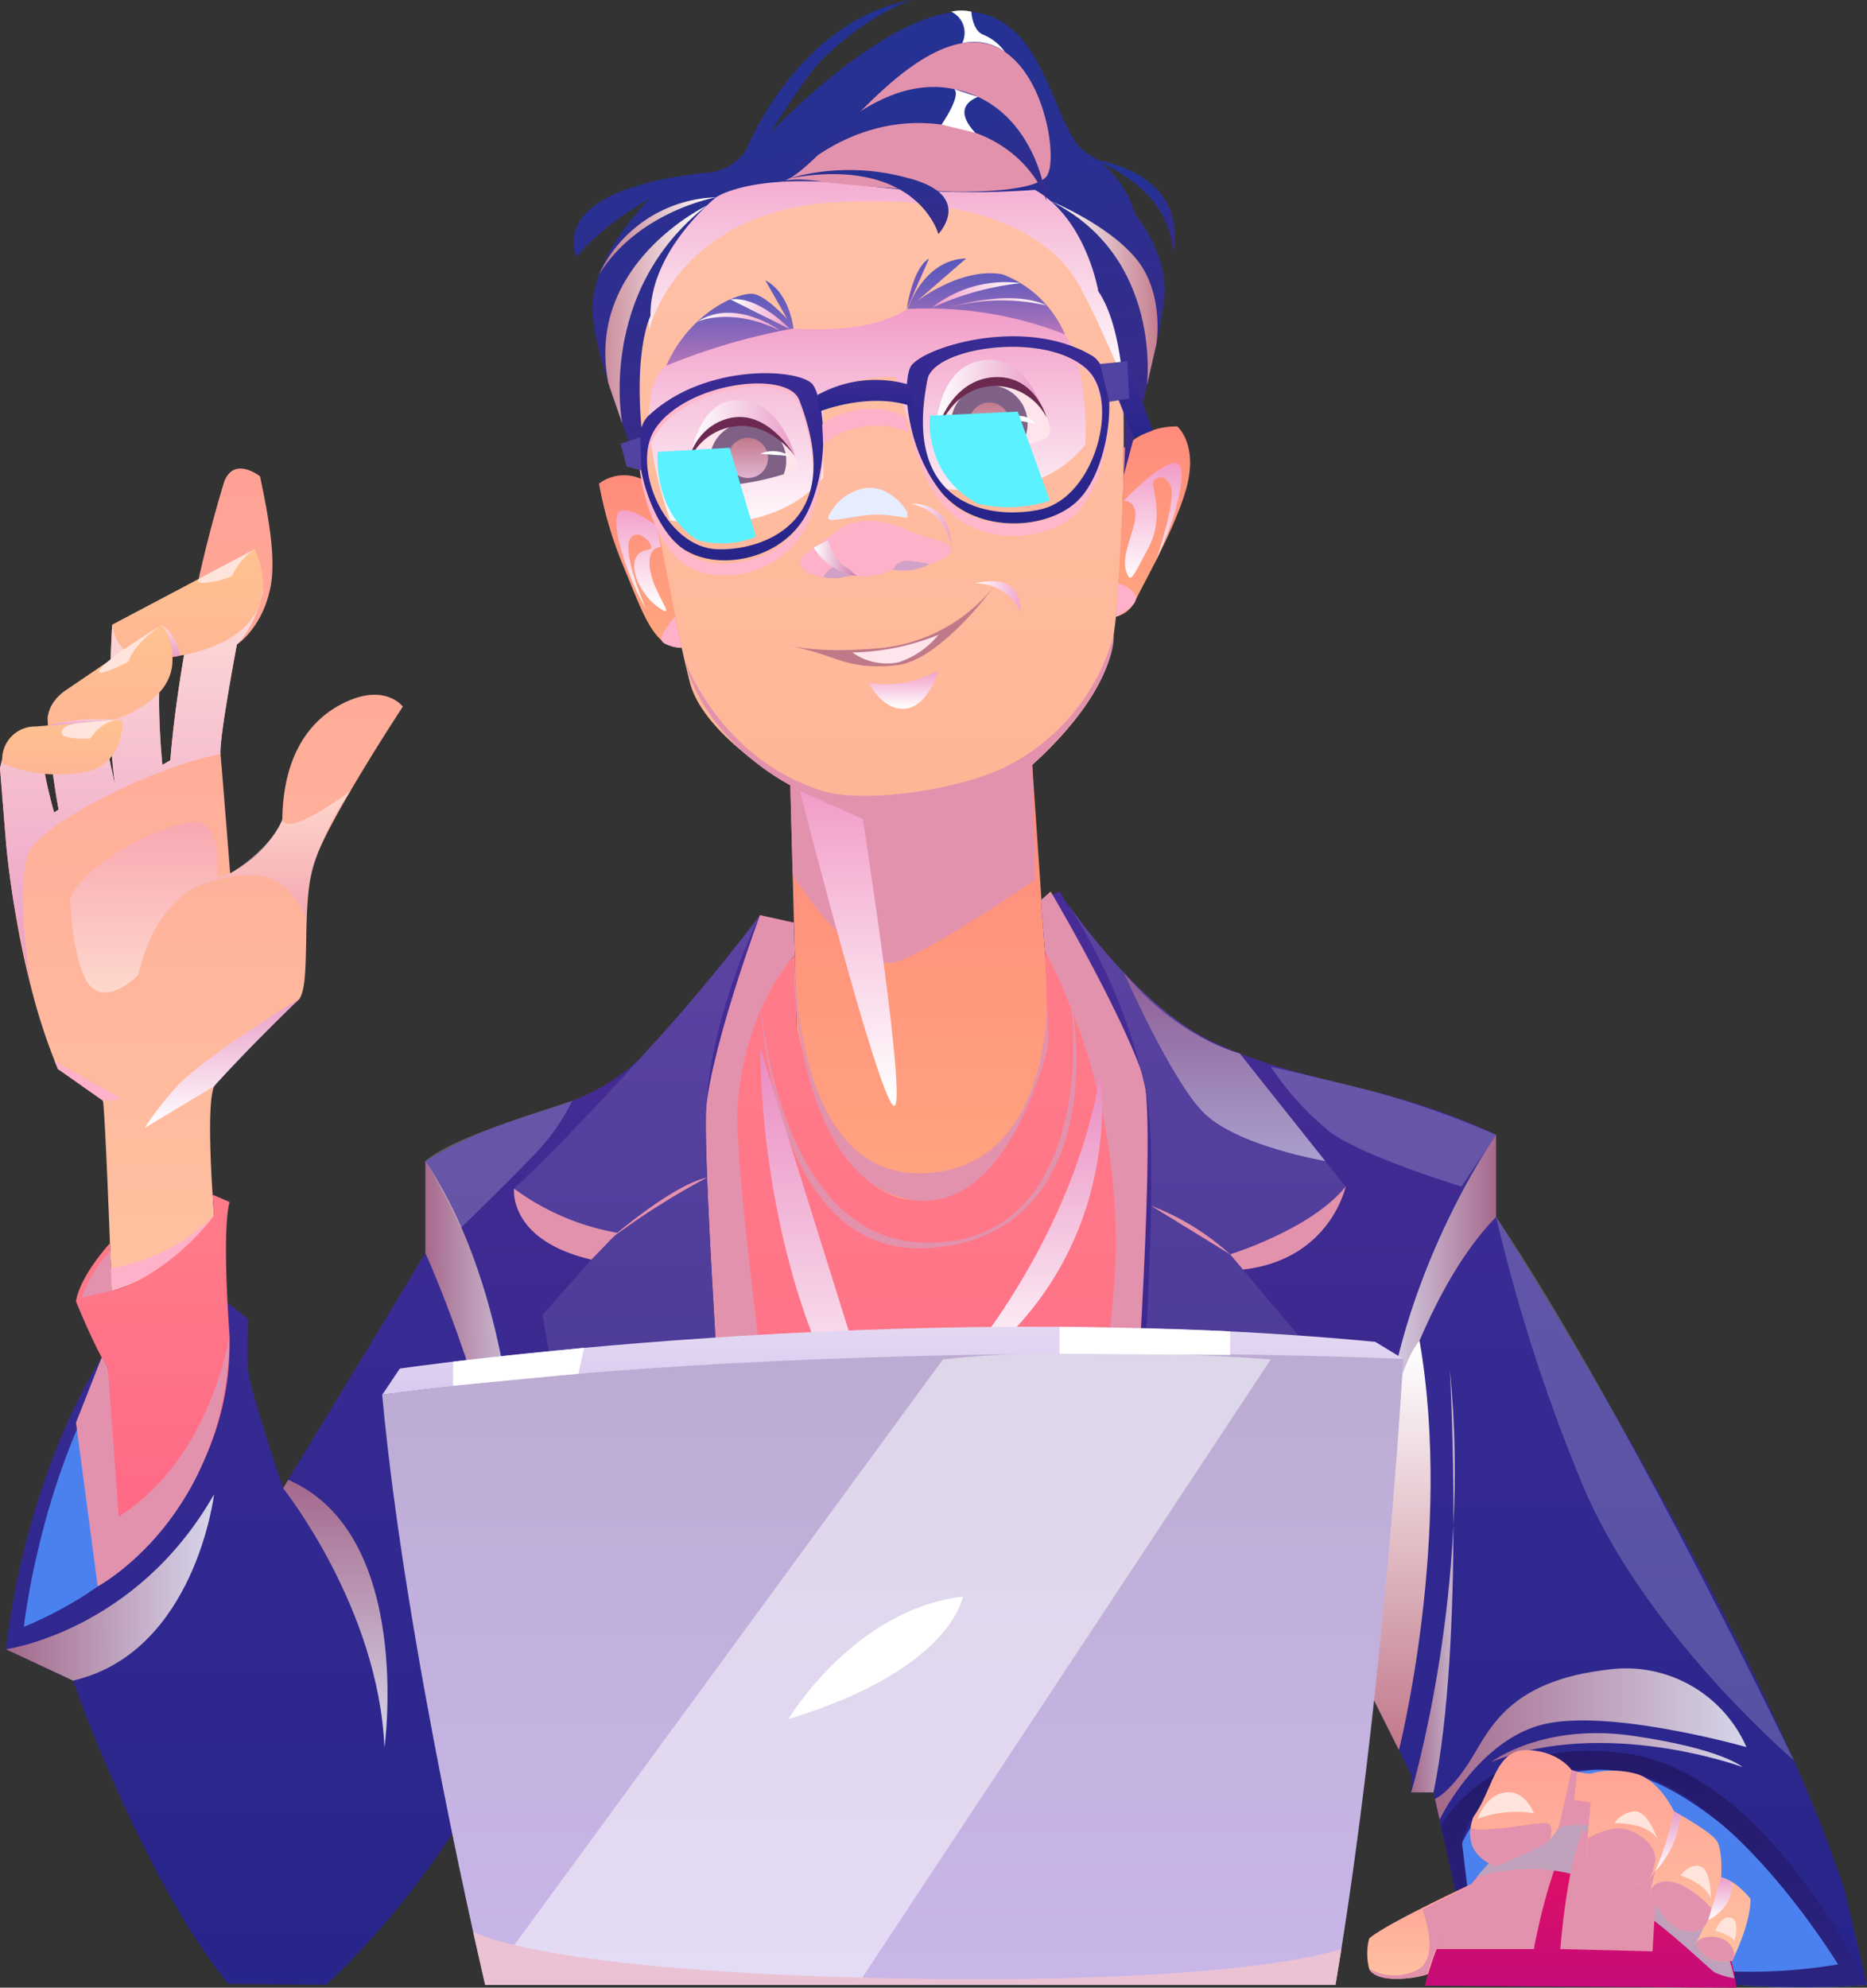 <svg xmlns="http://www.w3.org/2000/svg" xmlns:xlink="http://www.w3.org/1999/xlink" width="237.39" height="252.636" viewBox="0 0 237.39 252.636">
  <rect x="0" y="0" width="237.39" height="252.636" fill="#333333" stroke="none"/>
  <defs>
    <linearGradient id="linear-gradient" x1="0.5" y1="1" x2="0.5" gradientUnits="objectBoundingBox">
      <stop offset="0" stop-color="#ffb595"/>
      <stop offset="0.984" stop-color="#ffc2a9"/>
    </linearGradient>
    <linearGradient id="linear-gradient-2" x1="0.5" y1="1" x2="0.5" gradientUnits="objectBoundingBox">
      <stop offset="0.016" stop-color="#ffa67f"/>
      <stop offset="1" stop-color="#ff8b7c"/>
    </linearGradient>
    <linearGradient id="linear-gradient-3" x1="0.5" y1="1" x2="0.5" gradientUnits="objectBoundingBox">
      <stop offset="0.016" stop-color="#fff"/>
      <stop offset="0.992" stop-color="#f29dc8"/>
    </linearGradient>
    <linearGradient id="linear-gradient-8" x1="0.566" y1="1.028" x2="0.433" y2="0.026" gradientUnits="objectBoundingBox">
      <stop offset="0" stop-color="#3e2987"/>
      <stop offset="0.568" stop-color="#2b2f90"/>
      <stop offset="1" stop-color="#243294"/>
    </linearGradient>
    <linearGradient id="linear-gradient-9" x1="0.5" y1="1" x2="0.5" gradientUnits="objectBoundingBox">
      <stop offset="0" stop-color="#ff6686"/>
      <stop offset="1" stop-color="#ff7c89"/>
    </linearGradient>
    <linearGradient id="linear-gradient-10" x1="0.5" y1="1" x2="0.5" gradientUnits="objectBoundingBox">
      <stop offset="0" stop-color="#2b2583"/>
      <stop offset="1" stop-color="#482c97"/>
    </linearGradient>
    <linearGradient id="linear-gradient-11" x1="0.5" y1="1" x2="0.5" gradientUnits="objectBoundingBox">
      <stop offset="0" stop-color="#26258a"/>
      <stop offset="1" stop-color="#3c2c95"/>
    </linearGradient>
    <linearGradient id="linear-gradient-12" x1="0.5" y1="1" x2="0.5" gradientUnits="objectBoundingBox">
      <stop offset="0.016" stop-color="#ffc2a0"/>
      <stop offset="1" stop-color="#ffa195"/>
    </linearGradient>
    <linearGradient id="linear-gradient-15" y1="0.5" x2="1" y2="0.5" gradientUnits="objectBoundingBox">
      <stop offset="0" stop-color="#8453b8"/>
      <stop offset="0.231" stop-color="#7654b9"/>
      <stop offset="0.698" stop-color="#6057bc"/>
      <stop offset="1" stop-color="#5958bd"/>
    </linearGradient>
    <linearGradient id="linear-gradient-17" y1="0.5" x2="1" y2="0.5" gradientUnits="objectBoundingBox">
      <stop offset="0.016" stop-color="#fff"/>
      <stop offset="0.992" stop-color="#ea9dc8"/>
    </linearGradient>
    <linearGradient id="linear-gradient-20" x1="0" y1="0.5" x2="1" y2="0.5" xlink:href="#linear-gradient-3"/>
    <linearGradient id="linear-gradient-21" x1="0.5" y1="1" x2="0.5" y2="0" xlink:href="#linear-gradient-3"/>
    <linearGradient id="linear-gradient-22" x1="0.5" y1="1" x2="0.5" gradientUnits="objectBoundingBox">
      <stop offset="0.016" stop-color="#e0b3d1"/>
      <stop offset="0.992" stop-color="#c2798b"/>
    </linearGradient>
    <linearGradient id="linear-gradient-23" x1="0.5" y1="1" x2="0.5" y2="0" xlink:href="#linear-gradient-22"/>
    <linearGradient id="linear-gradient-24" x1="0.5" y1="1" x2="0.5" gradientUnits="objectBoundingBox">
      <stop offset="0" stop-color="#b877b8"/>
      <stop offset="0.234" stop-color="#9a6db9"/>
      <stop offset="0.56" stop-color="#7661bb"/>
      <stop offset="0.828" stop-color="#605abc"/>
      <stop offset="1" stop-color="#5958bd"/>
    </linearGradient>
    <linearGradient id="linear-gradient-25" x1="0.5" y1="1" x2="0.5" y2="0" xlink:href="#linear-gradient-24"/>
    <linearGradient id="linear-gradient-26" y1="0.5" x2="1" y2="0.5" gradientUnits="objectBoundingBox">
      <stop offset="0.016" stop-color="#fff"/>
      <stop offset="0.992" stop-color="#c2798b"/>
    </linearGradient>
    <linearGradient id="linear-gradient-27" y1="0.5" x2="1" y2="0.5" gradientUnits="objectBoundingBox">
      <stop offset="0.008" stop-color="#c2798b"/>
      <stop offset="0.984" stop-color="#fff"/>
    </linearGradient>
    <linearGradient id="linear-gradient-29" x1="0.519" y1="1.171" x2="0.439" y2="0.032" xlink:href="#linear-gradient-8"/>
    <linearGradient id="linear-gradient-30" x1="0.798" y1="1.038" x2="0.635" y2="0.107" xlink:href="#linear-gradient-8"/>
    <linearGradient id="linear-gradient-31" y1="0.5" x2="1" y2="0.5" gradientUnits="objectBoundingBox">
      <stop offset="0.016" stop-color="#fff"/>
      <stop offset="0.992" stop-color="#d172a6"/>
    </linearGradient>
    <linearGradient id="linear-gradient-33" x1="0.486" y1="0.973" x2="0.486" y2="-0.042" xlink:href="#linear-gradient-11"/>
    <linearGradient id="linear-gradient-34" x1="0.5" y1="1" x2="0.5" y2="0" xlink:href="#linear-gradient-11"/>
    <linearGradient id="linear-gradient-36" x1="0.55" y1="1.152" x2="0.471" y2="-0.087" xlink:href="#linear-gradient-8"/>
    <linearGradient id="linear-gradient-38" x1="0.5" y1="1" x2="0.5" gradientUnits="objectBoundingBox">
      <stop offset="0" stop-color="#38328a"/>
      <stop offset="1" stop-color="#5c43a2"/>
    </linearGradient>
    <linearGradient id="linear-gradient-40" x1="0.5" y1="1" x2="0.5" gradientUnits="objectBoundingBox">
      <stop offset="0.016" stop-color="#fff"/>
      <stop offset="0.992" stop-color="#ea8cc1"/>
    </linearGradient>
    <linearGradient id="linear-gradient-42" x1="0.5" y1="1" x2="0.5" gradientUnits="objectBoundingBox">
      <stop offset="0.008" stop-color="#ea9dc8"/>
      <stop offset="0.984" stop-color="#ffdbd6"/>
    </linearGradient>
    <linearGradient id="linear-gradient-43" x1="0.5" y1="1" x2="0.5" gradientUnits="objectBoundingBox">
      <stop offset="0" stop-color="#ffb595"/>
      <stop offset="0.984" stop-color="#ffc290"/>
    </linearGradient>
    <linearGradient id="linear-gradient-46" x1="0.5" y1="1" x2="0.5" y2="0" xlink:href="#linear-gradient-17"/>
    <linearGradient id="linear-gradient-48" x1="0.5" y1="1" x2="0.5" gradientUnits="objectBoundingBox">
      <stop offset="0.008" stop-color="#ea9dc8"/>
      <stop offset="0.984" stop-color="#fff"/>
    </linearGradient>
    <linearGradient id="linear-gradient-50" x1="0.5" y1="1" x2="0.5" y2="0" xlink:href="#linear-gradient-26"/>
    <linearGradient id="linear-gradient-54" x1="0" y1="0.5" x2="1" y2="0.5" xlink:href="#linear-gradient-27"/>
    <linearGradient id="linear-gradient-57" x1="0" y1="0.5" x2="1" y2="0.5" xlink:href="#linear-gradient-27"/>
    <linearGradient id="linear-gradient-58" x1="0.5" y1="1" x2="0.5" y2="0" xlink:href="#linear-gradient-27"/>
    <linearGradient id="linear-gradient-60" x1="0.5" y1="1" x2="0.5" gradientUnits="objectBoundingBox">
      <stop offset="0" stop-color="#2b2583"/>
      <stop offset="1" stop-color="#231868"/>
    </linearGradient>
    <linearGradient id="linear-gradient-62" x1="0.5" y1="1" x2="0.5" gradientUnits="objectBoundingBox">
      <stop offset="0" stop-color="#c50b79"/>
      <stop offset="1" stop-color="#e51160"/>
    </linearGradient>
    <linearGradient id="linear-gradient-64" x1="0.5" y1="1" x2="0.5" gradientUnits="objectBoundingBox">
      <stop offset="0" stop-color="#c9b6e9"/>
      <stop offset="1" stop-color="#bbabd1"/>
    </linearGradient>
    <linearGradient id="linear-gradient-65" x1="0.5" y1="1" x2="0.5" gradientUnits="objectBoundingBox">
      <stop offset="0" stop-color="#d8caef"/>
      <stop offset="1" stop-color="#eadef4"/>
    </linearGradient>
    <linearGradient id="linear-gradient-67" x1="0.5" y1="1" x2="0.5" y2="0" xlink:href="#linear-gradient-17"/>
    <linearGradient id="linear-gradient-71" y1="0.5" x2="1" y2="0.5" gradientUnits="objectBoundingBox">
      <stop offset="0.008" stop-color="#f29dc8"/>
      <stop offset="0.984" stop-color="#fff"/>
    </linearGradient>
    <linearGradient id="linear-gradient-72" x1="0" y1="0.5" x2="1" y2="0.5" xlink:href="#linear-gradient-71"/>
    <linearGradient id="linear-gradient-73" x1="0" y1="0.5" x2="1" y2="0.5" xlink:href="#linear-gradient-3"/>
    <linearGradient id="linear-gradient-74" x1="0" y1="0.5" x2="1" y2="0.5" xlink:href="#linear-gradient-3"/>
    <linearGradient id="linear-gradient-76" x1="0.5" y1="1" x2="0.5" y2="0" xlink:href="#linear-gradient-42"/>
  </defs>
  <g id="Group_2" data-name="Group 2" transform="translate(-28.51 -139.116)">
    <path id="Path_1" data-name="Path 1" d="M42.214,312.93l2.4,28.422s-7.39,6.063-13.074,6.063C31.54,347.415,29.772,335.667,42.214,312.93Z" fill="#4b81ee" style="mix-blend-mode: multiply;isolation: isolate"/>
    <path id="Path_2" data-name="Path 2" d="M265.9,391.389a104.8,104.8,0,0,1-27.6-1.494A100.514,100.514,0,0,1,214,381.33L212.1,369.386s13.922-15.866,30.329-8.593S265.9,391.389,265.9,391.389Z" fill="#4b81ee"/>
    <path id="Path_3" data-name="Path 3" d="M134.8,156.425c-17.324,2.747-25.768,16.963-26.147,24.65s5.558,36.929,7.579,44.792,16.8,16.077,21.979,17.339a22.278,22.278,0,0,0,14.652-1.9c4.295-2.013,14.527-10.769,16.674-18.517s2.779-43.748,0-52.717S149.014,154.172,134.8,156.425Z" fill="url(#linear-gradient)"/>
    <path id="Path_4" data-name="Path 4" d="M129,238.926l.88,33.452s3.815,22.649,15.665,23.4c14.84.947,16.545-25.316,16.545-25.316l-2.329-34.132s-8.612,7.391-16.468,7.383S129,238.926,129,238.926Z" fill="url(#linear-gradient-2)"/>
    <path id="Path_5" data-name="Path 5" d="M111.034,181.075s3.457-15.091,23.731-16.265,28.179,5.57,30.859,10.384,6.054,13.062,6.054,13.062l-.938-23.009-12.77-5.969s-26.783-2.45-36.507,2.319S110.776,172.985,111.034,181.075Z" fill="url(#linear-gradient-3)" style="mix-blend-mode: multiply;isolation: isolate"/>
    <path id="Path_6" data-name="Path 6" d="M171.39,196.079a9.509,9.509,0,0,1,6.8-2.77s2.842,2.337,1.042,8.306c-1.586,5.258-5.59,12.126-6.348,13.831a3.765,3.765,0,0,1-2.482,2.061S171.448,203.238,171.39,196.079Z" fill="url(#linear-gradient-2)"/>
    <path id="Path_7" data-name="Path 7" d="M111.04,200.586a5.277,5.277,0,0,0-6.363,0,50.213,50.213,0,0,0,3.182,10.692c2.5,6.063,3.826,10.222,7.332,10.179Z" fill="url(#linear-gradient-2)"/>
    <path id="Path_8" data-name="Path 8" d="M171.4,202.752s4.126-4.352,6.277-4.785.606,5.714-.711,8.911-1.469,3.5-1.469,3.5,2.653-7.769,1.848-9.521-2.169-.995-2.222-.284,1.417,4.5-.62,8.242-2.274,4.689-2.842,2.747,1.184-5.116,1.231-6.963S171.4,202.752,171.4,202.752Z" fill="url(#linear-gradient-3)" style="mix-blend-mode: multiply;isolation: isolate"/>
    <path id="Path_9" data-name="Path 9" d="M112.121,206.018s-3.458-2.635-4.784-1.94.308,7.168,3.277,12.41c0,0-3.066-7.2-1.975-8.905s3.516,1.259,2.385,1.389c-3.439.4-1.628,5.306,1.1,7.264s-.434-1.516-.939-4.611,1.326-2.968,1.326-2.968Z" fill="url(#linear-gradient-3)" style="mix-blend-mode: multiply;isolation: isolate"/>
    <path id="Path_10" data-name="Path 10" d="M123.355,158.247s6.457-16.445,21.047-19.131c0,0-5.381,1.727-11.342,7.551-2.042,2-6.594,9.329-6.594,9.329s15.253-16.244,25.39-15.392,10.421,15.632,15.063,18.1a12.846,12.846,0,0,1,5.9,7.579s4.042,4.926,3.79,10.1S171.4,199.5,171.4,199.5s1.3-16.673-3.244-23.368c0,0-1.516-9.189-8.053-12.884a109.776,109.776,0,0,1-22.453-.649c-13.642-1.611-18.094,1.6-18.094,1.6s-8.432,6.726-8.337,15.063c0,0-3.181,6.207.128,22.844,0,0-7.612-17-7.486-23.95s7.263-13.768,7.263-13.768-5.908,3.177-9.284,7.39c0,0-4.687-8.682,17.337-10.8A6.75,6.75,0,0,0,123.355,158.247Z" fill="url(#linear-gradient-8)"/>
    <path id="Path_11" data-name="Path 11" d="M129.565,260.511s-10.963,12.44-19.631,17.935a117.756,117.756,0,0,1-15.107,8.242s-1.961,68.5,7.134,104.306h90.253s7.579-85.478,2.842-107.634c0,0-23.8-10.334-33.689-23.445l.436,11.9s-3.916,18.87-16.261,19.8c-11.4.858-15.739-22.063-15.739-22.063Z" fill="url(#linear-gradient-9)"/>
    <path id="Path_12" data-name="Path 12" d="M129.456,256.381l-4.316-.956a83.115,83.115,0,0,1-16.5,19.327c-7.62,6.32-14.194,4.831-26.036,11.936,0,0,12.993,34.712,12.046,65.527,0,0,2.07,20.021,5.291,38.779l96.673-.569s6.274-24.019,6.653-46.973c0,0,5.053-43.62,15.474-60.092-13.832-6.619-24.063-6.24-35.81-11.735s-19.706-19.2-19.706-19.2l-2.368,1.1.511,6.385s8.023,9.067,11.331,17.647c4.042,10.484-7.579,113.432-7.579,113.432l-36.758-.569s-9.663-102.316-8.337-111.979,9.541-17.935,9.541-17.935Z" fill="url(#linear-gradient-10)"/>
    <path id="Path_13" data-name="Path 13" d="M82.6,286.688V298.4L64.508,328.278s-4.263-12.6-4.452-14.969,0-6.537,0-6.537L57.214,304.5l.473,4.263S59.2,334.341,31.54,345.9c0,0,1.958-18.063,10.674-32.969l-.379-1.894s-9.727,14.021-12.569,37.7l8.527,3.979S46.319,377.3,57.5,391.267l12.47.122s18.7-16.4,27.13-41.767C97.1,349.622,101.266,318.615,82.6,286.688Z" fill="url(#linear-gradient-11)"/>
    <path id="Path_14" data-name="Path 14" d="M79.73,228.928s-9.47,14.4-11.24,19.71-.38,15.16-1.9,17.43c0,0-9.72,8.46-10.86,11.12s0,16.42,0,16.42c-3.85,7.29-13.01,9.56-13.01,9.56s-.85-23.58-1.14-24.15-5.7-4.02-5.7-4.02a74.248,74.248,0,0,1-3.34-10.07c-1.05-4.02-1.79-7.9-2.29-11.09v-.01c-.73-4.56-.98-7.69-.98-7.69l-.76-9.38c1.32-6.06,4.86-5.11,4.86-5.11a60.007,60.007,0,0,0,2.02,10.74l.57-.38a93.22,93.22,0,0,1-1.39-11.69c1.77-5.11,6.13-3.72,6.13-3.72,1.07,6.19,2.46,12.44,2.46,12.44-1.2-8.02-.38-20.53-.38-20.53,1.64,3.73,6.38,4.3,6.38,4.3-.95,4.35,0,13.53,0,13.53l1.01-.59c.35-4.43,1.02-9.18,1.8-13.72a167.52,167.52,0,0,1,5.05-21.7c1.27-3.29,4.55-.67,4.55-.67,1.34,6.26,2,10.93,1.3,14.26h0c-1.08,5.11-4.244,7.12-4.244,7.12s-2.27,11.93-2.08,13.92,1.23,15.16,1.23,15.16c5.21-2.84,6.63-6.82,6.63-6.82.1-8.53,3.79-13.17,8.53-15.16S79.73,228.928,79.73,228.928Z" fill="url(#linear-gradient-12)"/>
    <path id="Path_15" data-name="Path 15" d="M115.939,199.864l-.367,1.23s7.553,1.928,14.1-2.4Z" fill="#feb1c8" style="mix-blend-mode: multiply;isolation: isolate"/>
    <path id="Path_16" data-name="Path 16" d="M42.491,297.125s-3.814,4.121-4.319,7.4c0,0,2.463,6.127,4.042,8.4l1.042,26.062s15-10.714,14.431-30.23c0,0-1.01-13.168.016-16.863l-2.162-.931.189,2.636s-6.379,8.053-13.011,9.569Z" fill="url(#linear-gradient-9)"/>
    <path id="Path_17" data-name="Path 17" d="M218.74,283.36v10.434s33.7,52.863,44.354,85.7l2.806,11.89s-19.686-28.816-35.034-27.3S214,374.7,214,374.7l1.137,4.737L214,381.33l-3.221-14.4H207.94v-2.273L202.7,354.209S200.361,306.21,218.74,283.36Z" fill="url(#linear-gradient-11)"/>
    <path id="Path_18" data-name="Path 18" d="M143.8,178.415s.711-5.211,2.842-6.443Z" fill="url(#linear-gradient-15)"/>
    <path id="Path_19" data-name="Path 19" d="M148.4,196.388a25.1,25.1,0,0,0,14.587-1.7l-1-1.179S159.014,196.514,148.4,196.388Z" fill="#feb1c8" style="mix-blend-mode: multiply;isolation: isolate"/>
    <path id="Path_20" data-name="Path 20" d="M113.215,185.6c-5.181,4.072.493,19.641.493,19.641s12.569,2.689,19.485-5.381v-9.91s1.967-3.144,9.162-2.909c0,0,2.571,9.562,4.4,13.823,0,0,12.934,3.291,19.755-5.228,0,0,.564-9.455-2.589-14.015s-20.116-3.21-20.116-3.21-3.965,3.21-14.4,2.452C129.4,180.867,116.592,182.951,113.215,185.6Z" fill="url(#linear-gradient-3)" style="mix-blend-mode: multiply;isolation: isolate"/>
    <path id="Path_21" data-name="Path 21" d="M129.674,197.322s-1.7-7.076-7.051-7.36-6.31,7.36-6.31,7.36Z" fill="url(#linear-gradient-17)" style="mix-blend-mode: multiply;isolation: isolate"/>
    <path id="Path_22" data-name="Path 22" d="M147.451,194.691s-.143-8.234,5.352-9.655,7.843,5.112,7.843,5.112Z" fill="url(#linear-gradient-17)" style="mix-blend-mode: multiply;isolation: isolate"/>
    <path id="Path_23" data-name="Path 23" d="M161.61,194.7a8.984,8.984,0,0,1-3.34,1.06,48.822,48.822,0,0,1-7.29.74c-1.9.04-3.33-.1-3.48-.47-.57-1.42,1.13-7.01,6.41-8.06S163.32,193.278,161.61,194.7Z" fill="#ffe4ec"/>
    <path id="Path_24" data-name="Path 24" d="M129.91,198.408c-.07.29-.73.64-1.74.98a33.271,33.271,0,0,1-8.21,1.48,12.438,12.438,0,0,1-2.98-.16c-2.68-.58-.74-6.43,4.19-7.69a5.985,5.985,0,0,1,1.91-.18.019.019,0,0,0,.03,0,7.88,7.88,0,0,1,4.21,1.71.12.12,0,0,1,.05.05C129.07,195.938,130.09,197.678,129.91,198.408Z" fill="#ffe4ec"/>
    <path id="Path_25" data-name="Path 25" d="M135.466,212.545s-3.789.249-4.926-1.173.853-2.073,3.979-4.494,6.347-1.663,9.284-.432,5.305,1.406,5.637,2.479-3.7,2.353-4.784,2.3-1.516-.378-2.605.285a7.887,7.887,0,0,1-4.5.805A3.449,3.449,0,0,0,135.466,212.545Z" fill="#feb1c8" style="mix-blend-mode: multiply;isolation: isolate"/>
    <path id="Path_26" data-name="Path 26" d="M142.051,211.515a2.052,2.052,0,0,1,1.942-1.132c1.326.137,2.76.415,2.76.415A7.2,7.2,0,0,1,142.051,211.515Z" fill="#d1a1c8" style="mix-blend-mode: multiply;isolation: isolate"/>
    <path id="Path_27" data-name="Path 27" d="M137.294,212.284a2.451,2.451,0,0,0-1.97-1.268c-1.373-.07-2.131,1.446-2.131,1.446a5.687,5.687,0,0,0,2.273.083A5.814,5.814,0,0,1,137.294,212.284Z" fill="#d1a1c8" style="mix-blend-mode: multiply;isolation: isolate"/>
    <path id="Path_28" data-name="Path 28" d="M144.4,203.164s5.212-.538,5.038,5.761A6.278,6.278,0,0,0,144.4,203.164Z" fill="url(#linear-gradient-17)" style="mix-blend-mode: multiply;isolation: isolate"/>
    <path id="Path_29" data-name="Path 29" d="M159.17,192.958a4.772,4.772,0,0,1-.9,2.8,48.822,48.822,0,0,1-7.29.74,4.863,4.863,0,1,1,8.19-3.54Z" fill="#7f6186"/>
    <path id="Path_30" data-name="Path 30" d="M128.48,197.688a4.794,4.794,0,0,1-.31,1.7,33.271,33.271,0,0,1-8.21,1.48,4.74,4.74,0,0,1-1.21-3.18,4.884,4.884,0,0,1,4.33-4.85.019.019,0,0,0,.03,0c.17-.01.33-.02.5-.02a4.811,4.811,0,0,1,3.71,1.73.12.12,0,0,1,.05.05A4.768,4.768,0,0,1,128.48,197.688Z" fill="#7f6186"/>
    <path id="Path_31" data-name="Path 31" d="M147.451,194.691s1.586-5.937,6.915-6.482a7.41,7.41,0,0,1,7.223,3.972s-1.333-4.872-5.881-5.124S148.289,190.768,147.451,194.691Z" fill="#6c2a51"/>
    <path id="Path_32" data-name="Path 32" d="M129.493,196.97s-3.358-4.661-8.179-3.549a7.186,7.186,0,0,0-5.551,5.47s.458-5.1,5.118-6.521C126,190.806,129.493,196.97,129.493,196.97Z" fill="#6c2a51"/>
    <path id="Path_33" data-name="Path 33" d="M128.48,220.995s3.292,1.327,12.26.463A21.134,21.134,0,0,0,154.7,213.9s-6.647,9.128-12.126,9.759-7.732-.927-10.485-1.675S128.48,220.995,128.48,220.995Z" fill="#bf7988" style="mix-blend-mode: multiply;isolation: isolate"/>
    <path id="Path_34" data-name="Path 34" d="M136.887,222.046a7.583,7.583,0,0,0,5.827,1.263,10.786,10.786,0,0,0,5.108-3.5A30.614,30.614,0,0,1,136.887,222.046Z" fill="#ffe4ec"/>
    <path id="Path_35" data-name="Path 35" d="M152.424,213.267A6.245,6.245,0,0,1,158.2,216.8S158.866,211.752,152.424,213.267Z" fill="url(#linear-gradient-20)" style="mix-blend-mode: multiply;isolation: isolate"/>
    <path id="Path_36" data-name="Path 36" d="M139.021,225.944a14.207,14.207,0,0,0,8.8-1.592s-1.251,4.547-4.188,4.831S139.021,225.944,139.021,225.944Z" fill="url(#linear-gradient-21)" style="mix-blend-mode: multiply;isolation: isolate"/>
    <path id="Path_37" data-name="Path 37" d="M156.853,192.818a2.548,2.548,0,1,1-2.548-2.548A2.547,2.547,0,0,1,156.853,192.818Z" fill="url(#linear-gradient-22)" style="mix-blend-mode: multiply;isolation: isolate"/>
    <path id="Path_38" data-name="Path 38" d="M126.163,197.322a2.548,2.548,0,1,1-2.548-2.547A2.548,2.548,0,0,1,126.163,197.322Z" fill="url(#linear-gradient-23)" style="mix-blend-mode: multiply;isolation: isolate"/>
    <path id="Path_39" data-name="Path 39" d="M156.4,192.293s2.278-1.08,3.742.663Z" fill="#fff"/>
    <path id="Path_40" data-name="Path 40" d="M125.187,196.8a4,4,0,0,1,3.743.269Z" fill="#fff"/>
    <path id="Path_41" data-name="Path 41" d="M115.572,223.128c3.167,7.359,9.094,13.918,17.621,16.539,5.159,1.586,17.684-.13,23.66-3.332a26.492,26.492,0,0,0,13.263-16.525s.7,6.246-10.358,16.525l.387,14.586s-11.9,8.2-17.3,10.346S129.3,250.276,129.3,250.276l-.3-11.35S118.445,233.746,115.572,223.128Z" fill="#e392ad" style="mix-blend-mode: multiply;isolation: isolate"/>
    <path id="Path_42" data-name="Path 42" d="M143.9,178.4s2.021-6.3,7.453-6.432l-6.316,5.485s5.621-4.421,10.926-3.474a14.087,14.087,0,0,1,7.958,7.642A47.514,47.514,0,0,0,143.9,178.4Z" fill="url(#linear-gradient-24)"/>
    <path id="Path_43" data-name="Path 43" d="M129.4,180.867s-.473-4.516-3.568-6.11l2.787,4.926s-2.487-2.747-4.145-3.174-8.055,1.962-11.262,9.1A79.721,79.721,0,0,1,129.4,180.867Z" fill="url(#linear-gradient-25)"/>
    <path id="Path_44" data-name="Path 44" d="M127.737,162.233c4.54-.755,13.982-16.418,23.487-17.682s12.134,14.689,10.365,16.963-12.13,1.965-12.13,1.965S136.866,162.815,133,162.2,127.737,162.233,127.737,162.233Z" fill="#e392ad" style="mix-blend-mode: multiply;isolation: isolate"/>
    <path id="Path_45" data-name="Path 45" d="M162.1,164.674s7.183,2.888,10.847,7.3,2.606,10.843,2.606,10.843l-1.208,5.273S176.4,171.786,162.1,164.674Z" fill="url(#linear-gradient-26)" style="mix-blend-mode: multiply;isolation: isolate"/>
    <path id="Path_46" data-name="Path 46" d="M118.369,165.247s-15.538,7.424-12.5,22.606l1.765,5.1S104.335,176.216,118.369,165.247Z" fill="url(#linear-gradient-27)" style="mix-blend-mode: multiply;isolation: isolate"/>
    <path id="Path_47" data-name="Path 47" d="M119.551,164.194s-9.885,1.755-14.874,9.814A16.955,16.955,0,0,1,119.551,164.194Z" fill="url(#linear-gradient-27)" style="mix-blend-mode: multiply;isolation: isolate"/>
    <path id="Path_48" data-name="Path 48" d="M128.93,161.767s7.536-8.213,18.892-6.869,13.767,9.776,13.767,9.776-1.247-12.357-12.149-14.312S128.93,161.767,128.93,161.767Z" fill="url(#linear-gradient-29)"/>
    <path id="Path_49" data-name="Path 49" d="M167.089,159.278s10.127,3.169,10.565,11.938C177.654,171.216,180.476,161.492,167.089,159.278Z" fill="url(#linear-gradient-30)"/>
    <path id="Path_50" data-name="Path 50" d="M133.951,204.552c-.979,1.555,3.5-.258,6.821,0s3.031.682,3.126-.027-2.463-3.835-5.4-3.361A6.239,6.239,0,0,0,133.951,204.552Z" fill="#e7ecff" style="mix-blend-mode: soft-light;isolation: isolate"/>
    <path id="Path_51" data-name="Path 51" d="M137.551,212.32a7.252,7.252,0,0,1-3.737-4.548l-1.835.937A7.6,7.6,0,0,0,137.551,212.32Z" fill="url(#linear-gradient-31)" style="mix-blend-mode: multiply;isolation: isolate"/>
    <path id="Path_52" data-name="Path 52" d="M131.925,188.507c-1.344-2.292-13.662-3.19-20.961,4.124-3.042,3.048-.021,14.965,4.481,18.116s12.985,1.352,15.853-5.3S133.27,190.8,131.925,188.507Zm-12.277,22.24c-6.615-.321-10.95-11.3-7.844-16.316,3.932-6.347,16.822-8.058,18.329-3.932C136.406,207.68,124.845,211,119.648,210.747Z" fill="#ffb8cb" style="mix-blend-mode: multiply;isolation: isolate"/>
    <path id="Path_53" data-name="Path 53" d="M144.229,186.118c.985-2.539,14.255-7.237,23.135-1.627,3.7,2.338,2.539,15.546-2.061,19.915-4.183,3.973-13.234,4.119-17.4-1.792S143.243,188.657,144.229,186.118Zm16.713,19.192c6.806-1.738,9.991-14.617,5.872-18.871-5.214-5.384-19.543-3.126-20.369,1.249C143,205.9,155.593,206.675,160.942,205.31Z" fill="#ffb8cb" style="mix-blend-mode: multiply;isolation: isolate"/>
    <path id="Path_54" data-name="Path 54" d="M131.925,188.088c-1.344-2.148-13.662-2.989-20.961,3.864-3.042,2.856-.021,14.021,4.481,16.973s12.985,1.267,15.853-4.964S133.27,190.235,131.925,188.088Zm-12.277,20.837c-6.615-.3-10.95-10.589-7.844-15.287,3.932-5.946,16.822-7.55,18.329-3.684C136.406,206.052,124.845,209.162,119.648,208.925Z" fill="url(#linear-gradient-11)"/>
    <path id="Path_55" data-name="Path 55" d="M144.229,185.849c.985-2.378,14.255-6.78,23.135-1.524,3.7,2.191,2.539,14.566-2.061,18.659-4.183,3.723-13.234,3.86-17.4-1.679S143.243,188.228,144.229,185.849Zm16.713,17.982c6.806-1.628,9.991-13.695,5.872-17.681-5.214-5.045-19.543-2.929-20.369,1.17C143,204.387,155.593,205.111,160.942,203.831Z" fill="url(#linear-gradient-33)"/>
    <path id="Path_56" data-name="Path 56" d="M132.677,191.43s6.6-2.651,12.042-.562l-.365-2.78a15.147,15.147,0,0,0-11.89,1.232Z" fill="url(#linear-gradient-34)"/>
    <path id="Path_57" data-name="Path 57" d="M170.74,189.954l1.921,4.82,2.407-.945-3.222-8.794Z" fill="url(#linear-gradient-11)"/>
    <path id="Path_58" data-name="Path 58" d="M109.934,194.691l-2.51.812.758,2.892,1.868.5Z" fill="#5143a1"/>
    <path id="Path_59" data-name="Path 59" d="M172.082,189.762l-2.529.427-1.158-4.813,3.449-.341Z" fill="#5143a1"/>
    <path id="Path_60" data-name="Path 60" d="M146.753,191.952s-.9,7.546,6.145,11.2a17.281,17.281,0,0,0,9.1-.4l-4.082-11.322Z" fill="#5cf1ff" style="mix-blend-mode: soft-light;isolation: isolate"/>
    <path id="Path_61" data-name="Path 61" d="M112.146,196.549s-.733,7.546,5.028,11.2a11.678,11.678,0,0,0,7.449-.4l-3.341-11.322Z" fill="#5cf1ff" style="mix-blend-mode: soft-light;isolation: isolate"/>
    <path id="Path_62" data-name="Path 62" d="M133.176,195.556a10.841,10.841,0,0,1,11-1.466L143.534,192a10.464,10.464,0,0,0-10.474,1.07Z" fill="#feb1c8" style="mix-blend-mode: multiply;isolation: isolate"/>
    <path id="Path_63" data-name="Path 63" d="M170.691,213.267s1.756.412,2.213,1.627-2.5,2.613-2.5,2.613Z" fill="#feb1c8" style="mix-blend-mode: multiply;isolation: isolate"/>
    <path id="Path_64" data-name="Path 64" d="M114.33,217.507s-1.975,2.191-1.709,2.986,2.57.964,2.57.964Z" fill="#feb1c8" style="mix-blend-mode: multiply;isolation: isolate"/>
    <path id="Path_65" data-name="Path 65" d="M128.93,161.767a27.957,27.957,0,0,1,14.971-.037c8.639,2.2,3.921,7.129,3.921,7.129S145.161,158.9,128.93,161.767Z" fill="url(#linear-gradient-36)"/>
    <path id="Path_66" data-name="Path 66" d="M149.459,140.6a2.965,2.965,0,0,1,1.386,4.009,6.679,6.679,0,0,1,5.432,1.1,6.3,6.3,0,0,0-2.653-2.145c-1.484-.474-1.61-2.969-1.61-2.969A5.706,5.706,0,0,0,149.459,140.6Z" fill="#fff" style="mix-blend-mode: soft-light;isolation: isolate"/>
    <path id="Path_67" data-name="Path 67" d="M149.84,150.44c.926.869-1.611,4.51-1.611,4.51L152.535,156s-1.532-1.484-1.39-2.778,1.723-1.785,1.723-1.785Z" fill="#fff" style="mix-blend-mode: soft-light;isolation: isolate"/>
    <path id="Path_68" data-name="Path 68" d="M125.148,266.072s1.942,29.793,20.076,30.943c20.236,1.283,21.316-23.874,18.8-33.982,3.747,15.224.431,34.329-18.394,34.739C126.33,298.193,125.148,266.072,125.148,266.072Z" fill="#e392ad" style="mix-blend-mode: multiply;isolation: isolate"/>
    <path id="Path_69" data-name="Path 69" d="M129.565,260.511s-.568,28.268,16.293,27.731c16.234-.517,15.752-21.692,15.752-21.692l.193,5.265s-4.713,21.735-17.4,19.8S129,268.218,129.565,260.511Z" fill="#e392ad" style="mix-blend-mode: multiply;isolation: isolate"/>
    <path id="Path_70" data-name="Path 70" d="M130.217,239.644s9.658,37.881,11.834,39.952-3.837-36.39-3.837-36.39Z" fill="url(#linear-gradient-3)" style="mix-blend-mode: multiply;isolation: isolate"/>
    <path id="Path_71" data-name="Path 71" d="M160.856,253.53l1.248-1.1s8.7,14.726,11.731,23.4-6.49,115.164-6.49,115.164l-10.56-.335s11.319-62.736,13.34-87.486a80.52,80.52,0,0,0-8.758-43.258Z" fill="#e392ad" style="mix-blend-mode: multiply;isolation: isolate"/>
    <path id="Path_72" data-name="Path 72" d="M136.371,390.779S121.351,292.3,122.3,279.6s7.267-19.085,7.267-19.085l-.109-4.13-4.316-.956s-5.874,15.819-6.821,24.252,6.829,111.1,6.829,111.1Z" fill="#e392ad" style="mix-blend-mode: multiply;isolation: isolate"/>
    <path id="Path_73" data-name="Path 73" d="M111.034,272.378s-9.578,10.742-17.157,17.816c0,0,1.9,4.8,12,6.568L97.5,306.236S106,358.53,116.614,391.12l8.534-.341s-7.587-98.882-6.829-111.1,6.821-24.252,6.821-24.252S118.809,263.962,111.034,272.378Z" fill="url(#linear-gradient-38)"/>
    <path id="Path_74" data-name="Path 74" d="M163.224,252.425S174.007,269.371,186.131,273L199.6,289.941s-.093,5.685-14.682,8.6l9.251,10.978s-6.072,48.008-19.741,81.036l-7.086.438s10.329-98.012,6.83-113.364A71.875,71.875,0,0,0,163.224,252.425Z" fill="url(#linear-gradient-38)"/>
    <path id="Path_75" data-name="Path 75" d="M125.187,272.378s-.544,33.858,17.168,54.826Z" fill="url(#linear-gradient-40)" style="mix-blend-mode: multiply;isolation: isolate"/>
    <path id="Path_76" data-name="Path 76" d="M168.4,275.7s3.96,24.653-20,39.847C148.4,315.546,164.6,298.467,168.4,275.7Z" fill="url(#linear-gradient-40)" style="mix-blend-mode: multiply;isolation: isolate"/>
    <path id="Path_77" data-name="Path 77" d="M38.172,319.941l2.764,20.809S57.372,332,57.687,308.762c0,0-2.21,15.663-14.084,23.116L42.214,312.93l-.777-1.286Z" fill="#e392ad" style="mix-blend-mode: multiply;isolation: isolate"/>
    <path id="Path_78" data-name="Path 78" d="M42.719,303.173l-3.789.852a15.858,15.858,0,0,1,3.6-5.876Z" fill="#e392ad" style="mix-blend-mode: multiply;isolation: isolate"/>
    <path id="Path_79" data-name="Path 79" d="M62.03,213.918c-1.08,5.11-3.4,7.12-3.4,7.12s-2.27,11.93-2.08,13.92c-8.9,1.74-21.28,8.25-23.94,11.78-2.44,3.25-.45,15.9-.12,17.92l-2.24-10.82v-.01c-.73-4.56-.98-7.69-.98-7.69l-.76-9.38c1.32-6.06,4.86-5.11,4.86-5.11a60.007,60.007,0,0,0,2.02,10.74l.57-.38a93.22,93.22,0,0,1-1.39-11.69c1.77-5.11,6.13-3.72,6.13-3.72,1.07,6.19,2.46,12.44,2.46,12.44-1.2-8.02-.38-20.53-.38-20.53,1.64,3.73,6.38,4.3,6.38,4.3-.95,4.35,0,13.53,0,13.53l1.01-.59c.35-4.43,1.02-9.18,1.8-13.72C58.86,220.618,61.85,214.308,62.03,213.918Z" fill="url(#linear-gradient-42)" style="mix-blend-mode: multiply;isolation: isolate"/>
    <path id="Path_80" data-name="Path 80" d="M42.782,218.509l18.126-9.584S67.05,220.6,49.161,222.8C49.161,222.8,43.6,224.036,42.782,218.509Z" fill="url(#linear-gradient-43)"/>
    <path id="Path_81" data-name="Path 81" d="M36.571,227.053l12.5-8.485s2.845,4.044.344,7.764c-2.154,3.205-9.186,6.278-14.751,5.044C34.659,231.376,33.94,229.12,36.571,227.053Z" fill="url(#linear-gradient-43)"/>
    <path id="Path_82" data-name="Path 82" d="M33.016,231.457l11.053-.853s.429,6-5.269,6.726a18.484,18.484,0,0,1-9.984-1.184A4.175,4.175,0,0,1,33.016,231.457Z" fill="url(#linear-gradient-43)"/>
    <path id="Path_83" data-name="Path 83" d="M54.489,212.32c-2.53,1.337,1.541.947,3.53,0a8.194,8.194,0,0,1,2.889-3.4Z" fill="#ffe4db"/>
    <path id="Path_84" data-name="Path 84" d="M49.066,218.568s-3.631,2.367-4.2,4.643c0,0-4.8,2.471-3.536.856s7.736-5.5,7.736-5.5Z" fill="#ffe4db"/>
    <path id="Path_85" data-name="Path 85" d="M44.069,230.6s-2.3-.31-4.1,2.39c0,0-4.307.263-3.54-1.111S44.069,230.6,44.069,230.6Z" fill="#ffe4db"/>
    <path id="Path_86" data-name="Path 86" d="M66.593,266.072s-12.758,7.7-15.916,11.49a43.448,43.448,0,0,0-3.79,4.926l8.843-5.3S59.393,273.023,66.593,266.072Z" fill="url(#linear-gradient-46)" style="mix-blend-mode: multiply;isolation: isolate"/>
    <path id="Path_87" data-name="Path 87" d="M57.782,250.12S46.635,252.046,46,264.93c0,0-.058-18.315,11.7-15.784Z" fill="url(#linear-gradient-46)" style="mix-blend-mode: multiply;isolation: isolate"/>
    <path id="Path_88" data-name="Path 88" d="M64.41,243.3c.793,2.306,8.662-3.654,8.662-3.654s-6.107,8.295-5.567,16.443c0,0-1.7-5.115-6.1-5.683a15.654,15.654,0,0,0-8.614,1.837,20.573,20.573,0,0,1,5-2.121S62.733,247.244,64.41,243.3Z" opacity="0.5" fill="url(#linear-gradient-48)" style="mix-blend-mode: multiply;isolation: isolate"/>
    <path id="Path_89" data-name="Path 89" d="M42.593,300.3a24.228,24.228,0,0,0,13.137-6.7s-5.179,7.263-13.011,9.569Z" fill="#feb1c8" style="mix-blend-mode: multiply;isolation: isolate"/>
    <path id="Path_90" data-name="Path 90" d="M82.6,298.4s9.408,20.4,12.046,42.948c0,0,1.881-33.916-12.046-54.664Z" opacity="0.8" fill="url(#linear-gradient-27)" style="mix-blend-mode: multiply;isolation: isolate"/>
    <path id="Path_91" data-name="Path 91" d="M64.508,328.278s12.127,15.158,12.885,32.968c0,0,3.789-27.1-12.234-34.042Z" opacity="0.8" fill="url(#linear-gradient-50)" style="mix-blend-mode: multiply;isolation: isolate"/>
    <path id="Path_92" data-name="Path 92" d="M29.266,348.741s16.548-2.274,26.464-19.7c0,0-2.4,20.084-17.937,23.684Z" opacity="0.8" fill="url(#linear-gradient-27)" style="mix-blend-mode: multiply;isolation: isolate"/>
    <path id="Path_93" data-name="Path 93" d="M60.056,313.309s3.884,24.443,6.537,42.821,1.515,20.842,1.515,20.842,1.309-10.117-.568-28.626A179.654,179.654,0,0,0,60.056,313.309Z" opacity="0.8" fill="url(#linear-gradient-50)" style="mix-blend-mode: multiply;isolation: isolate"/>
    <path id="Path_94" data-name="Path 94" d="M94.649,352.215l-.772-17.6s5.554,43.249,16.166,56.319l3.413-2.214s-4.992-24.8-9.381-47.368l12.539,49.768-16.674-.126S95.927,364.088,94.649,352.215Z" fill="#e392ad" style="mix-blend-mode: multiply;isolation: isolate"/>
    <path id="Path_95" data-name="Path 95" d="M218.74,283.36S206.1,301.249,204.375,323.1c0,0,4.7-19.456,14.365-29.308Z" opacity="0.8" fill="url(#linear-gradient-26)" style="mix-blend-mode: multiply;isolation: isolate"/>
    <path id="Path_96" data-name="Path 96" d="M212.866,313.309s1.9,34.3-2.084,53.621H207.94S215.708,341.162,212.866,313.309Z" opacity="0.8" fill="url(#linear-gradient-54)" style="mix-blend-mode: multiply;isolation: isolate"/>
    <path id="Path_97" data-name="Path 97" d="M202.7,354.209l1.674-22.33s-6.1,44.428-15.571,58.592l7.809-.046S201.92,370.652,202.7,354.209Z" opacity="0.8" fill="url(#linear-gradient-27)" style="mix-blend-mode: multiply;isolation: isolate"/>
    <path id="Path_98" data-name="Path 98" d="M211.557,370.4s4.973-10.381,13.562-12.2,25.451,2.976,25.451,2.976a16.715,16.715,0,0,0-17.619-9.845c-13.137,1.516-15.158,8.022-17.748,11.937s-4.237,4.486-4.237,4.486Z" opacity="0.8" fill="url(#linear-gradient-27)" style="mix-blend-mode: multiply;isolation: isolate"/>
    <path id="Path_99" data-name="Path 99" d="M218.108,363.078s6.506-4.99,17.937-3.348,14.021,3.979,14.021,3.979S232.572,357.267,218.108,363.078Z" opacity="0.8" fill="url(#linear-gradient-57)" style="mix-blend-mode: multiply;isolation: isolate"/>
    <path id="Path_100" data-name="Path 100" d="M206.384,361.554s6.911-27.213,2.623-52.034c0,0-6.62,6.2-6.306,44.689Z" fill="url(#linear-gradient-58)" style="mix-blend-mode: multiply;isolation: isolate"/>
    <path id="Path_101" data-name="Path 101" d="M178.193,390.471s12.041-40.667,11.894-74.925c0,0-3.881,42.93-15.656,75.01Z" fill="#e392ad" style="mix-blend-mode: multiply;isolation: isolate"/>
    <path id="Path_102" data-name="Path 102" d="M221.393,366.93l1.326,9.948s12.751,1.842,12.912,1.584,0-13.237,0-13.237Z" fill="url(#linear-gradient-2)"/>
    <path id="Path_103" data-name="Path 103" d="M235.73,362.067c-17.811-2.779-24,9.1-24,9.1L214,381.33c21.186,13.112,51.9,10.059,51.9,10.059S253.54,364.846,235.73,362.067Zm-20.59,17.369-.758-6.253s1.951-10.543,19.705-9.022c13.9,1.191,28.137,24.638,28.137,24.638C234.665,393.4,215.14,379.436,215.14,379.436Z" fill="url(#linear-gradient-60)"/>
    <path id="Path_104" data-name="Path 104" d="M215.859,378.462S204.753,383.6,202.6,385.5a7.584,7.584,0,0,0,0,3.841c.6,1.559,4.862,1.559,7.42.706s6.347-7.862,6.347-7.862Z" fill="url(#linear-gradient-12)"/>
    <path id="Path_105" data-name="Path 105" d="M209.683,391.505s3.31-15,14.047-19.67,24.9,9.18,25.529,19.917Z" fill="url(#linear-gradient-62)"/>
    <path id="Path_106" data-name="Path 106" d="M211.166,386.848H223.54s1.84-10.511,5.183-15.751C228.723,371.1,217.3,370.449,211.166,386.848Z" fill="#e392ad" style="mix-blend-mode: multiply;isolation: isolate"/>
    <path id="Path_107" data-name="Path 107" d="M216.28,377.728a22.135,22.135,0,0,1,12.268-.376c7.021,1.686,17.183,12.063,18.056,12.505a10.7,10.7,0,0,0,2.424.7s-2.8-14.88-14.363-18.8S216.28,377.728,216.28,377.728Z" fill="#bfa1bc" style="mix-blend-mode: multiply;isolation: isolate"/>
    <path id="Path_108" data-name="Path 108" d="M226.9,386.848s.817-10.732,2.9-15.088c0,0,6.341.92,9.531,3.327l-.7,12.045Z" fill="#e392ad" style="mix-blend-mode: multiply;isolation: isolate"/>
    <path id="Path_109" data-name="Path 109" d="M251.08,380.448c.05,2.59-1.44,6-2.06,7.33l-.01.02c-.14.28-.24.48-.26.53l-.01.01c-3.85.57-4.56-2.22-4.56-2.22l.94-1.99c-.01.01-.02.02-.03.02a3.306,3.306,0,0,1-3.42-.02c-1.9-1.09-3.38-4.5-3.38-4.5l.69-2.7a10.363,10.363,0,0,1-.82,1.04,2.981,2.981,0,0,1-.79.65c-.69.31-6.25-1.14-6.82-2.31a10.683,10.683,0,0,1-.17-3.48l.01-.02c.11-2.19.38-4.55.38-4.55l-2.11-.38a24.638,24.638,0,0,1-3.08,5.07l-.01.02a3.757,3.757,0,0,1-.32.28,51.849,51.849,0,0,1-6.51,3.06c-3.15-1.15-3.44-3.4-3.24-4.87a5.49,5.49,0,0,1,.38-1.43c2.53-3.54,2.74-8.55,6.79-8.45s5.67,2.54,5.67,2.54a7.06,7.06,0,0,0,2.43.43,11.4,11.4,0,0,1,5.99.1c2.86.98,4.59,4.7,4.59,4.7s4.61,2.53,5.43,3.73.57,4.67.57,4.67C249.25,378.108,251.08,380.448,251.08,380.448Z" fill="url(#linear-gradient-12)"/>
    <path id="Path_110" data-name="Path 110" d="M184.921,298.542l-10.051-6.176A31.88,31.88,0,0,1,184.921,298.542Z" fill="#e392ad" style="mix-blend-mode: multiply;isolation: isolate"/>
    <path id="Path_111" data-name="Path 111" d="M105.877,296.762s7.9-6.947,12.548-7.983A94.455,94.455,0,0,0,105.877,296.762Z" fill="#e392ad" style="mix-blend-mode: multiply;isolation: isolate"/>
    <g id="Group_1" data-name="Group 1">
      <path id="Path_112" data-name="Path 112" d="M90.2,391.389S80.052,348.561,77.107,316.4c0,0,74.252-10.578,129.833-4.564,0,0-2.4,42.72-8.62,79.554Z" fill="url(#linear-gradient-64)"/>
      <path id="Path_113" data-name="Path 113" d="M148.4,311.9,90.2,391.389h47.35L190.087,311.9S165.408,309.971,148.4,311.9Z" fill="#fff" opacity="0.5" style="mix-blend-mode: soft-light;isolation: isolate"/>
      <path id="Path_114" data-name="Path 114" d="M77.107,316.4l2.24-3.335s63.008-9.212,124.028-3.4l3.565,2.17S135.013,308.556,77.107,316.4Z" fill="url(#linear-gradient-65)"/>
      <path id="Path_115" data-name="Path 115" d="M128.752,357.615s8.343-13.966,22.172-15.563C150.924,342.052,149.6,351.28,128.752,357.615Z" fill="#fff"/>
      <path id="Path_116" data-name="Path 116" d="M184.921,308.341v2.995l-21.7-.157v-3.428S179.329,308.026,184.921,308.341Z" fill="#fff"/>
      <path id="Path_117" data-name="Path 117" d="M86.115,312.186v3.06l15.945-1.53.723-3.286S90.475,311.637,86.115,312.186Z" fill="#fff"/>
      <path id="Path_118" data-name="Path 118" d="M88.669,384.644s8.753,5.108,53.686,5.926,56.712-3.743,56.712-3.743l-.747,4.562H90.2Z" fill="#ebc2d4" style="mix-blend-mode: multiply;isolation: isolate"/>
    </g>
    <path id="Path_119" data-name="Path 119" d="M225.58,372.948l-.01.02a3.757,3.757,0,0,1-.32.28,51.849,51.849,0,0,1-6.51,3.06c-3.15-1.15-3.44-3.4-3.24-4.87,1.53.8,9.11-.92,9.87-.54S225.58,372.948,225.58,372.948Z" fill="#e392ad" style="mix-blend-mode: multiply;isolation: isolate"/>
    <path id="Path_120" data-name="Path 120" d="M238.99,375.5a6.176,6.176,0,0,1-.83,2.47,2.981,2.981,0,0,1-.79.65c-.69.31-6.25-1.14-6.82-2.31a10.683,10.683,0,0,1-.17-3.48l.01-.02s2.99-1.97,5.3-1.05S238.99,374.078,238.99,375.5Z" fill="#e392ad" style="mix-blend-mode: multiply;isolation: isolate"/>
    <path id="Path_121" data-name="Path 121" d="M246.07,381.618a4.455,4.455,0,0,1-.95,2.51c-.01.01-.02.02-.03.02a3.306,3.306,0,0,1-3.42-.02c-1.9-1.09-3.38-4.5-3.38-4.5.32-1.26,1.96-1.85,3.99-.95A12.721,12.721,0,0,1,246.07,381.618Z" fill="#e392ad" style="mix-blend-mode: multiply;isolation: isolate"/>
    <path id="Path_122" data-name="Path 122" d="M249.02,387.778l-.01.02a.752.752,0,0,1-.26.53l-.01.01c-3.85.57-4.56-2.22-4.56-2.22.46-.98,2.55-1.09,3.69-.38A2.315,2.315,0,0,1,249.02,387.778Z" fill="#e392ad" style="mix-blend-mode: multiply;isolation: isolate"/>
    <path id="Path_123" data-name="Path 123" d="M202.6,389.34a6.468,6.468,0,0,0,5.857.28c3.458-1.374.894-7.816.894-7.816l6.194-3.114s-4.53,6.951-5.525,11.356C210.024,390.046,203.947,391.76,202.6,389.34Z" fill="#e392ad" style="mix-blend-mode: multiply;isolation: isolate"/>
    <path id="Path_124" data-name="Path 124" d="M216.371,370.308a14.026,14.026,0,0,1,7.169-.725s-1.047-2.947-3.584-2.653S216.371,370.308,216.371,370.308Z" fill="#ffe4db"/>
    <path id="Path_125" data-name="Path 125" d="M233.8,370.842s4.074-.169,5.448,2.01c0,0-1.232-3.648-2.937-3.506A3.391,3.391,0,0,0,233.8,370.842Z" fill="#ffe4db"/>
    <path id="Path_126" data-name="Path 126" d="M242.18,377.494s3.083.9,3.89,2.936c0,0,0-3.792-1.419-4.122S242.18,377.494,242.18,377.494Z" fill="#ffe4db"/>
    <path id="Path_127" data-name="Path 127" d="M246.6,384.54s1.915.415,2.424,1.243c0,0,.786-2.6-.446-2.937S246.6,384.54,246.6,384.54Z" fill="#ffe4db"/>
    <path id="Path_128" data-name="Path 128" d="M241.35,369.328a39.719,39.719,0,0,1-2.37,7.6,11.813,11.813,0,0,0,3.2-7.13Z" fill="url(#linear-gradient-46)" style="mix-blend-mode: multiply;isolation: isolate"/>
    <path id="Path_129" data-name="Path 129" d="M247.35,377.728l-1.635,5.437s3.469-1.628,2.9-4.921Z" fill="url(#linear-gradient-67)" style="mix-blend-mode: multiply;isolation: isolate"/>
    <path id="Path_130" data-name="Path 130" d="M226.676,371.513l1.664-7.415.708.215-.388,3.565,2.11.38L230.5,371.1S227.6,370.867,226.676,371.513Z" fill="#e392ad" style="mix-blend-mode: multiply;isolation: isolate"/>
    <path id="Path_131" data-name="Path 131" d="M184.921,298.542s10.324-3.17,14.682-8.6c0,0-1.936,9.273-13.047,10.542Z" fill="#e392ad" style="mix-blend-mode: multiply;isolation: isolate"/>
    <path id="Path_132" data-name="Path 132" d="M93.877,290.194s-.8,6.547,9.83,9.021l3.3-3.407A31.165,31.165,0,0,1,93.877,290.194Z" fill="#e392ad" style="mix-blend-mode: multiply;isolation: isolate"/>
    <path id="Path_133" data-name="Path 133" d="M171.4,262.719s5.85,13.329,10.019,17.686,15.6,6.283,15.6,6.283L186.131,273S178.266,271.107,171.4,262.719Z" opacity="0.5" fill="url(#linear-gradient-50)" style="mix-blend-mode: multiply;isolation: isolate"/>
    <path id="Path_134" data-name="Path 134" d="M122.851,258.412s-4.437,11.318-7.279,20.6-15.138,10.421-15.138,10.421S113.74,268.219,122.851,258.412Z" opacity="0.5" fill="url(#linear-gradient-50)" style="mix-blend-mode: multiply;isolation: isolate"/>
    <path id="Path_135" data-name="Path 135" d="M35.44,273.924l8.629,4.9-2.489.193L35.88,275Z" fill="#feb1c8" style="mix-blend-mode: multiply;isolation: isolate"/>
    <path id="Path_136" data-name="Path 136" d="M37.414,253.309c1.864-4.8,13.952-10.647,16.706-9.616s1.936,7.225,1.936,7.225-7.346.744-9.963,12.115c0,0-3.474,3.626-5.887,1.625S37.414,253.309,37.414,253.309Z" opacity="0.5" fill="url(#linear-gradient-3)" style="mix-blend-mode: multiply;isolation: isolate"/>
    <path id="Path_137" data-name="Path 137" d="M218.74,293.794a218.978,218.978,0,0,0,10.731,33.41c7.739,19.143,27.135,35.663,27.135,35.663S234.628,317.282,218.74,293.794Z" fill="#fff" opacity="0.2" style="mix-blend-mode: soft-light;isolation: isolate"/>
    <path id="Path_138" data-name="Path 138" d="M190.087,274.7a37.608,37.608,0,0,0,7.46,8.234c4.169,3.158,16.8,7,16.8,7l4.392-6.581a113.565,113.565,0,0,0-16.136-5.65C194.617,275.706,190.087,274.7,190.087,274.7Z" fill="#fff" opacity="0.2" style="mix-blend-mode: soft-light;isolation: isolate"/>
    <path id="Path_139" data-name="Path 139" d="M82.6,286.688a87.334,87.334,0,0,1,4.478,8.524s5.624-5.454,9.161-9.117a27.112,27.112,0,0,0,5.036-7.077C95.5,280.973,85.764,283.871,82.6,286.688Z" fill="#fff" opacity="0.2" style="mix-blend-mode: soft-light;isolation: isolate"/>
    <path id="Path_140" data-name="Path 140" d="M147.021,178.228a14.927,14.927,0,0,1,11.253-3.123A36.322,36.322,0,0,0,147.021,178.228Z" fill="url(#linear-gradient-71)" style="mix-blend-mode: multiply;isolation: isolate"/>
    <path id="Path_141" data-name="Path 141" d="M149.108,178.229s7.787-2.523,12.481-.286A25.515,25.515,0,0,0,149.108,178.229Z" fill="url(#linear-gradient-72)" style="mix-blend-mode: multiply;isolation: isolate"/>
    <path id="Path_142" data-name="Path 142" d="M128.93,180.945s-3.916-4.248-7.565-3.778Z" fill="url(#linear-gradient-73)" style="mix-blend-mode: multiply;isolation: isolate"/>
    <path id="Path_143" data-name="Path 143" d="M127.737,181.162s-5.761-4.29-10.591-1.137C117.146,180.025,121.365,178.016,127.737,181.162Z" fill="url(#linear-gradient-74)" style="mix-blend-mode: multiply;isolation: isolate"/>
    <path id="Path_144" data-name="Path 144" d="M50.439,222.624a6.508,6.508,0,0,0-1.373-4.056,5.12,5.12,0,0,1,2.273,3.9Z" fill="url(#linear-gradient-42)" style="mix-blend-mode: multiply;isolation: isolate"/>
    <path id="Path_145" data-name="Path 145" d="M43.109,230.593l-8.45.783S37.423,230.209,43.109,230.593Z" fill="url(#linear-gradient-76)" style="mix-blend-mode: multiply;isolation: isolate"/>
  </g>
</svg>
